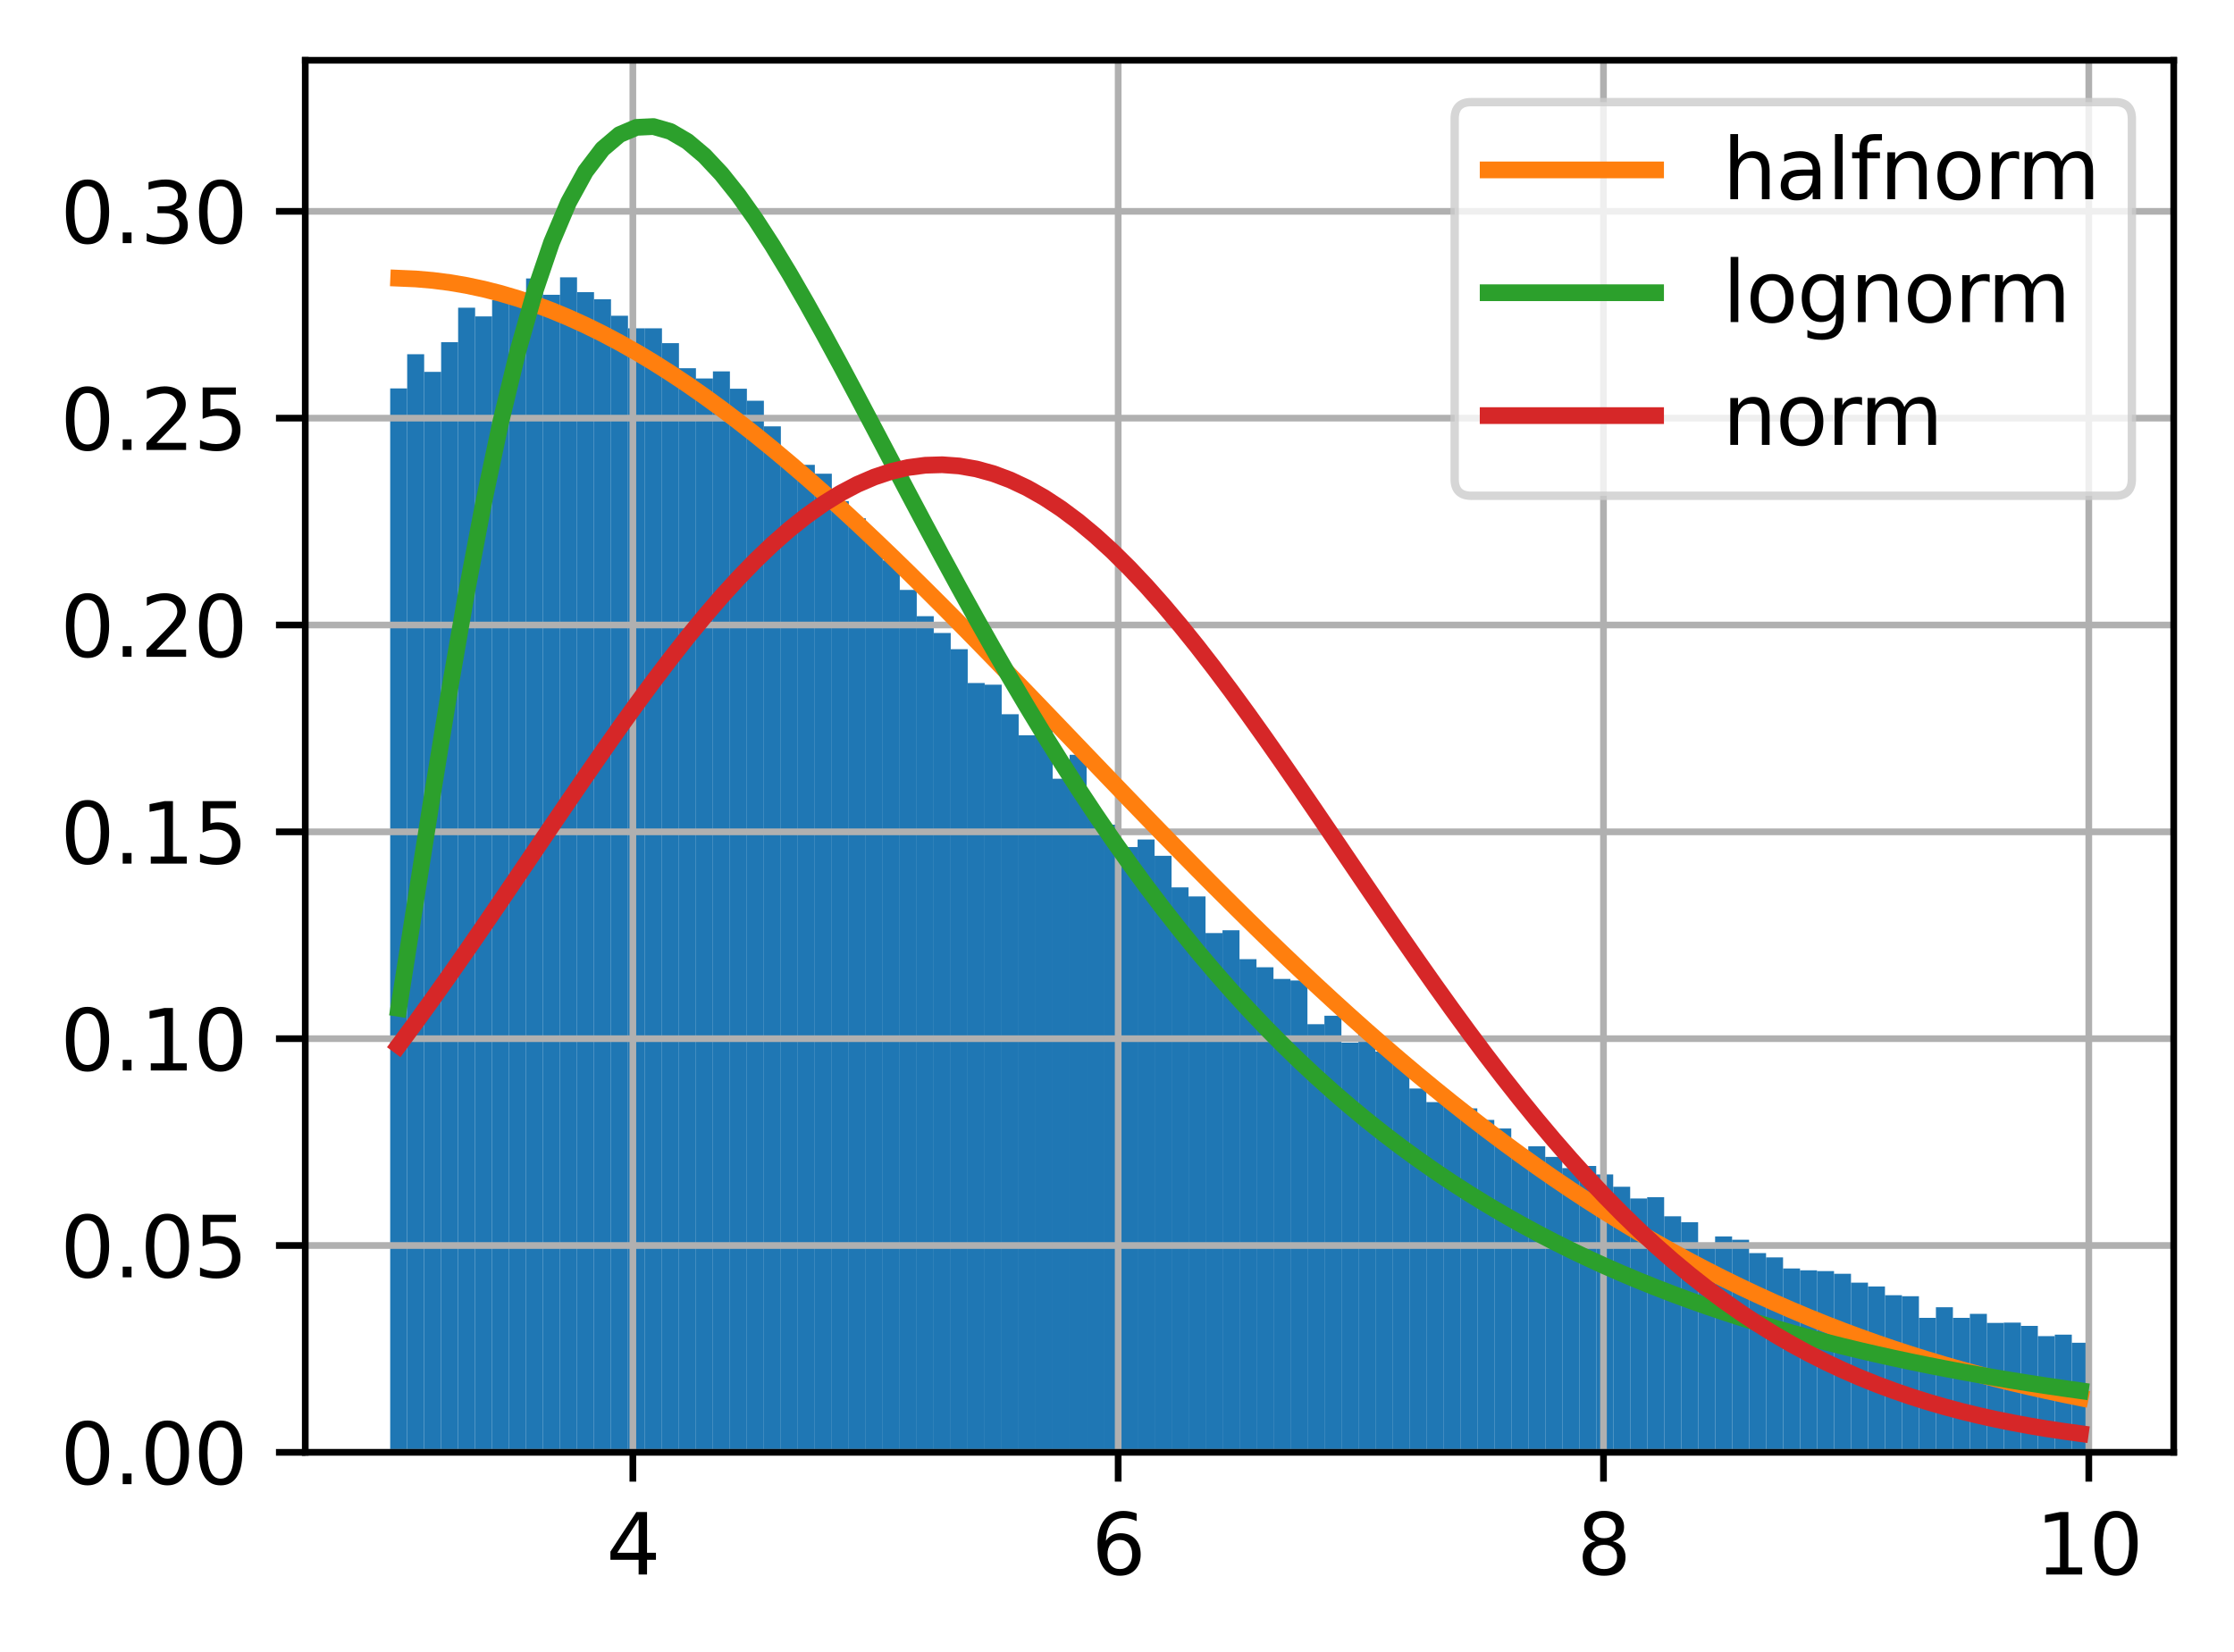<?xml version="1.0" encoding="utf-8" standalone="no"?>
<!DOCTYPE svg PUBLIC "-//W3C//DTD SVG 1.1//EN"
  "http://www.w3.org/Graphics/SVG/1.1/DTD/svg11.dtd">
<svg xmlns:xlink="http://www.w3.org/1999/xlink" width="266.866pt" height="197.398pt" viewBox="0 0 266.866 197.398" xmlns="http://www.w3.org/2000/svg" version="1.1">
 <defs>
  <style type="text/css">*{stroke-linejoin: round; stroke-linecap: butt}</style>
 </defs>
 <g id="figure_1">
  <g id="patch_1">
   <path d="M 0 197.398 
L 266.866 197.398 
L 266.866 0 
L 0 0 
z
" style="fill: #ffffff"/>
  </g>
  <g id="axes_1">
   <g id="patch_2">
    <path d="M 36.466 173.52 
L 259.666 173.52 
L 259.666 7.2 
L 36.466 7.2 
z
" style="fill: #ffffff"/>
   </g>
   <g id="patch_3">
    <path d="M 46.611 173.52 
L 48.64 173.52 
L 48.64 46.403 
L 46.611 46.403 
z
" clip-path="url(#p560d600c61)" style="fill: #1f77b4"/>
   </g>
   <g id="patch_4">
    <path d="M 48.64 173.52 
L 50.669 173.52 
L 50.669 42.321 
L 48.64 42.321 
z
" clip-path="url(#p560d600c61)" style="fill: #1f77b4"/>
   </g>
   <g id="patch_5">
    <path d="M 50.669 173.52 
L 52.698 173.52 
L 52.698 44.431 
L 50.669 44.431 
z
" clip-path="url(#p560d600c61)" style="fill: #1f77b4"/>
   </g>
   <g id="patch_6">
    <path d="M 52.698 173.52 
L 54.727 173.52 
L 54.727 40.881 
L 52.698 40.881 
z
" clip-path="url(#p560d600c61)" style="fill: #1f77b4"/>
   </g>
   <g id="patch_7">
    <path d="M 54.727 173.52 
L 56.757 173.52 
L 56.757 36.76 
L 54.727 36.76 
z
" clip-path="url(#p560d600c61)" style="fill: #1f77b4"/>
   </g>
   <g id="patch_8">
    <path d="M 56.757 173.52 
L 58.786 173.52 
L 58.786 37.805 
L 56.757 37.805 
z
" clip-path="url(#p560d600c61)" style="fill: #1f77b4"/>
   </g>
   <g id="patch_9">
    <path d="M 58.786 173.52 
L 60.815 173.52 
L 60.815 35.833 
L 58.786 35.833 
z
" clip-path="url(#p560d600c61)" style="fill: #1f77b4"/>
   </g>
   <g id="patch_10">
    <path d="M 60.815 173.52 
L 62.844 173.52 
L 62.844 34.945 
L 60.815 34.945 
z
" clip-path="url(#p560d600c61)" style="fill: #1f77b4"/>
   </g>
   <g id="patch_11">
    <path d="M 62.844 173.52 
L 64.873 173.52 
L 64.873 33.269 
L 62.844 33.269 
z
" clip-path="url(#p560d600c61)" style="fill: #1f77b4"/>
   </g>
   <g id="patch_12">
    <path d="M 64.873 173.52 
L 66.902 173.52 
L 66.902 35.221 
L 64.873 35.221 
z
" clip-path="url(#p560d600c61)" style="fill: #1f77b4"/>
   </g>
   <g id="patch_13">
    <path d="M 66.902 173.52 
L 68.931 173.52 
L 68.931 33.131 
L 66.902 33.131 
z
" clip-path="url(#p560d600c61)" style="fill: #1f77b4"/>
   </g>
   <g id="patch_14">
    <path d="M 68.931 173.52 
L 70.96 173.52 
L 70.96 34.906 
L 68.931 34.906 
z
" clip-path="url(#p560d600c61)" style="fill: #1f77b4"/>
   </g>
   <g id="patch_15">
    <path d="M 70.96 173.52 
L 72.989 173.52 
L 72.989 35.754 
L 70.96 35.754 
z
" clip-path="url(#p560d600c61)" style="fill: #1f77b4"/>
   </g>
   <g id="patch_16">
    <path d="M 72.989 173.52 
L 75.018 173.52 
L 75.018 37.726 
L 72.989 37.726 
z
" clip-path="url(#p560d600c61)" style="fill: #1f77b4"/>
   </g>
   <g id="patch_17">
    <path d="M 75.018 173.52 
L 77.047 173.52 
L 77.047 39.225 
L 75.018 39.225 
z
" clip-path="url(#p560d600c61)" style="fill: #1f77b4"/>
   </g>
   <g id="patch_18">
    <path d="M 77.047 173.52 
L 79.077 173.52 
L 79.077 39.225 
L 77.047 39.225 
z
" clip-path="url(#p560d600c61)" style="fill: #1f77b4"/>
   </g>
   <g id="patch_19">
    <path d="M 79.077 173.52 
L 81.106 173.52 
L 81.106 41 
L 79.077 41 
z
" clip-path="url(#p560d600c61)" style="fill: #1f77b4"/>
   </g>
   <g id="patch_20">
    <path d="M 81.106 173.52 
L 83.135 173.52 
L 83.135 43.997 
L 81.106 43.997 
z
" clip-path="url(#p560d600c61)" style="fill: #1f77b4"/>
   </g>
   <g id="patch_21">
    <path d="M 83.135 173.52 
L 85.164 173.52 
L 85.164 45.22 
L 83.135 45.22 
z
" clip-path="url(#p560d600c61)" style="fill: #1f77b4"/>
   </g>
   <g id="patch_22">
    <path d="M 85.164 173.52 
L 87.193 173.52 
L 87.193 44.372 
L 85.164 44.372 
z
" clip-path="url(#p560d600c61)" style="fill: #1f77b4"/>
   </g>
   <g id="patch_23">
    <path d="M 87.193 173.52 
L 89.222 173.52 
L 89.222 46.442 
L 87.193 46.442 
z
" clip-path="url(#p560d600c61)" style="fill: #1f77b4"/>
   </g>
   <g id="patch_24">
    <path d="M 89.222 173.52 
L 91.251 173.52 
L 91.251 47.882 
L 89.222 47.882 
z
" clip-path="url(#p560d600c61)" style="fill: #1f77b4"/>
   </g>
   <g id="patch_25">
    <path d="M 91.251 173.52 
L 93.28 173.52 
L 93.28 50.939 
L 91.251 50.939 
z
" clip-path="url(#p560d600c61)" style="fill: #1f77b4"/>
   </g>
   <g id="patch_26">
    <path d="M 93.28 173.52 
L 95.309 173.52 
L 95.309 55.198 
L 93.28 55.198 
z
" clip-path="url(#p560d600c61)" style="fill: #1f77b4"/>
   </g>
   <g id="patch_27">
    <path d="M 95.309 173.52 
L 97.338 173.52 
L 97.338 55.533 
L 95.309 55.533 
z
" clip-path="url(#p560d600c61)" style="fill: #1f77b4"/>
   </g>
   <g id="patch_28">
    <path d="M 97.338 173.52 
L 99.367 173.52 
L 99.367 56.598 
L 97.338 56.598 
z
" clip-path="url(#p560d600c61)" style="fill: #1f77b4"/>
   </g>
   <g id="patch_29">
    <path d="M 99.367 173.52 
L 101.397 173.52 
L 101.397 59.872 
L 99.367 59.872 
z
" clip-path="url(#p560d600c61)" style="fill: #1f77b4"/>
   </g>
   <g id="patch_30">
    <path d="M 101.397 173.52 
L 103.426 173.52 
L 103.426 61.923 
L 101.397 61.923 
z
" clip-path="url(#p560d600c61)" style="fill: #1f77b4"/>
   </g>
   <g id="patch_31">
    <path d="M 103.426 173.52 
L 105.455 173.52 
L 105.455 64.585 
L 103.426 64.585 
z
" clip-path="url(#p560d600c61)" style="fill: #1f77b4"/>
   </g>
   <g id="patch_32">
    <path d="M 105.455 173.52 
L 107.484 173.52 
L 107.484 66.951 
L 105.455 66.951 
z
" clip-path="url(#p560d600c61)" style="fill: #1f77b4"/>
   </g>
   <g id="patch_33">
    <path d="M 107.484 173.52 
L 109.513 173.52 
L 109.513 70.481 
L 107.484 70.481 
z
" clip-path="url(#p560d600c61)" style="fill: #1f77b4"/>
   </g>
   <g id="patch_34">
    <path d="M 109.513 173.52 
L 111.542 173.52 
L 111.542 73.617 
L 109.513 73.617 
z
" clip-path="url(#p560d600c61)" style="fill: #1f77b4"/>
   </g>
   <g id="patch_35">
    <path d="M 111.542 173.52 
L 113.571 173.52 
L 113.571 75.628 
L 111.542 75.628 
z
" clip-path="url(#p560d600c61)" style="fill: #1f77b4"/>
   </g>
   <g id="patch_36">
    <path d="M 113.571 173.52 
L 115.6 173.52 
L 115.6 77.561 
L 113.571 77.561 
z
" clip-path="url(#p560d600c61)" style="fill: #1f77b4"/>
   </g>
   <g id="patch_37">
    <path d="M 115.6 173.52 
L 117.629 173.52 
L 117.629 81.604 
L 115.6 81.604 
z
" clip-path="url(#p560d600c61)" style="fill: #1f77b4"/>
   </g>
   <g id="patch_38">
    <path d="M 117.629 173.52 
L 119.658 173.52 
L 119.658 81.801 
L 117.629 81.801 
z
" clip-path="url(#p560d600c61)" style="fill: #1f77b4"/>
   </g>
   <g id="patch_39">
    <path d="M 119.658 173.52 
L 121.687 173.52 
L 121.687 85.331 
L 119.658 85.331 
z
" clip-path="url(#p560d600c61)" style="fill: #1f77b4"/>
   </g>
   <g id="patch_40">
    <path d="M 121.687 173.52 
L 123.717 173.52 
L 123.717 87.855 
L 121.687 87.855 
z
" clip-path="url(#p560d600c61)" style="fill: #1f77b4"/>
   </g>
   <g id="patch_41">
    <path d="M 123.717 173.52 
L 125.746 173.52 
L 125.746 86.908 
L 123.717 86.908 
z
" clip-path="url(#p560d600c61)" style="fill: #1f77b4"/>
   </g>
   <g id="patch_42">
    <path d="M 125.746 173.52 
L 127.775 173.52 
L 127.775 93.041 
L 125.746 93.041 
z
" clip-path="url(#p560d600c61)" style="fill: #1f77b4"/>
   </g>
   <g id="patch_43">
    <path d="M 127.775 173.52 
L 129.804 173.52 
L 129.804 90.182 
L 127.775 90.182 
z
" clip-path="url(#p560d600c61)" style="fill: #1f77b4"/>
   </g>
   <g id="patch_44">
    <path d="M 129.804 173.52 
L 131.833 173.52 
L 131.833 97.202 
L 129.804 97.202 
z
" clip-path="url(#p560d600c61)" style="fill: #1f77b4"/>
   </g>
   <g id="patch_45">
    <path d="M 131.833 173.52 
L 133.862 173.52 
L 133.862 98.524 
L 131.833 98.524 
z
" clip-path="url(#p560d600c61)" style="fill: #1f77b4"/>
   </g>
   <g id="patch_46">
    <path d="M 133.862 173.52 
L 135.891 173.52 
L 135.891 101.206 
L 133.862 101.206 
z
" clip-path="url(#p560d600c61)" style="fill: #1f77b4"/>
   </g>
   <g id="patch_47">
    <path d="M 135.891 173.52 
L 137.92 173.52 
L 137.92 100.299 
L 135.891 100.299 
z
" clip-path="url(#p560d600c61)" style="fill: #1f77b4"/>
   </g>
   <g id="patch_48">
    <path d="M 137.92 173.52 
L 139.949 173.52 
L 139.949 102.251 
L 137.92 102.251 
z
" clip-path="url(#p560d600c61)" style="fill: #1f77b4"/>
   </g>
   <g id="patch_49">
    <path d="M 139.949 173.52 
L 141.978 173.52 
L 141.978 106.017 
L 139.949 106.017 
z
" clip-path="url(#p560d600c61)" style="fill: #1f77b4"/>
   </g>
   <g id="patch_50">
    <path d="M 141.978 173.52 
L 144.007 173.52 
L 144.007 107.102 
L 141.978 107.102 
z
" clip-path="url(#p560d600c61)" style="fill: #1f77b4"/>
   </g>
   <g id="patch_51">
    <path d="M 144.007 173.52 
L 146.037 173.52 
L 146.037 111.48 
L 144.007 111.48 
z
" clip-path="url(#p560d600c61)" style="fill: #1f77b4"/>
   </g>
   <g id="patch_52">
    <path d="M 146.037 173.52 
L 148.066 173.52 
L 148.066 111.145 
L 146.037 111.145 
z
" clip-path="url(#p560d600c61)" style="fill: #1f77b4"/>
   </g>
   <g id="patch_53">
    <path d="M 148.066 173.52 
L 150.095 173.52 
L 150.095 114.596 
L 148.066 114.596 
z
" clip-path="url(#p560d600c61)" style="fill: #1f77b4"/>
   </g>
   <g id="patch_54">
    <path d="M 150.095 173.52 
L 152.124 173.52 
L 152.124 115.562 
L 150.095 115.562 
z
" clip-path="url(#p560d600c61)" style="fill: #1f77b4"/>
   </g>
   <g id="patch_55">
    <path d="M 152.124 173.52 
L 154.153 173.52 
L 154.153 116.962 
L 152.124 116.962 
z
" clip-path="url(#p560d600c61)" style="fill: #1f77b4"/>
   </g>
   <g id="patch_56">
    <path d="M 154.153 173.52 
L 156.182 173.52 
L 156.182 117.14 
L 154.153 117.14 
z
" clip-path="url(#p560d600c61)" style="fill: #1f77b4"/>
   </g>
   <g id="patch_57">
    <path d="M 156.182 173.52 
L 158.211 173.52 
L 158.211 122.366 
L 156.182 122.366 
z
" clip-path="url(#p560d600c61)" style="fill: #1f77b4"/>
   </g>
   <g id="patch_58">
    <path d="M 158.211 173.52 
L 160.24 173.52 
L 160.24 121.36 
L 158.211 121.36 
z
" clip-path="url(#p560d600c61)" style="fill: #1f77b4"/>
   </g>
   <g id="patch_59">
    <path d="M 160.24 173.52 
L 162.269 173.52 
L 162.269 124.574 
L 160.24 124.574 
z
" clip-path="url(#p560d600c61)" style="fill: #1f77b4"/>
   </g>
   <g id="patch_60">
    <path d="M 162.269 173.52 
L 164.298 173.52 
L 164.298 122.859 
L 162.269 122.859 
z
" clip-path="url(#p560d600c61)" style="fill: #1f77b4"/>
   </g>
   <g id="patch_61">
    <path d="M 164.298 173.52 
L 166.327 173.52 
L 166.327 125.639 
L 164.298 125.639 
z
" clip-path="url(#p560d600c61)" style="fill: #1f77b4"/>
   </g>
   <g id="patch_62">
    <path d="M 166.327 173.52 
L 168.357 173.52 
L 168.357 126.566 
L 166.327 126.566 
z
" clip-path="url(#p560d600c61)" style="fill: #1f77b4"/>
   </g>
   <g id="patch_63">
    <path d="M 168.357 173.52 
L 170.386 173.52 
L 170.386 130.056 
L 168.357 130.056 
z
" clip-path="url(#p560d600c61)" style="fill: #1f77b4"/>
   </g>
   <g id="patch_64">
    <path d="M 170.386 173.52 
L 172.415 173.52 
L 172.415 131.674 
L 170.386 131.674 
z
" clip-path="url(#p560d600c61)" style="fill: #1f77b4"/>
   </g>
   <g id="patch_65">
    <path d="M 172.415 173.52 
L 174.444 173.52 
L 174.444 131.595 
L 172.415 131.595 
z
" clip-path="url(#p560d600c61)" style="fill: #1f77b4"/>
   </g>
   <g id="patch_66">
    <path d="M 174.444 173.52 
L 176.473 173.52 
L 176.473 132.423 
L 174.444 132.423 
z
" clip-path="url(#p560d600c61)" style="fill: #1f77b4"/>
   </g>
   <g id="patch_67">
    <path d="M 176.473 173.52 
L 178.502 173.52 
L 178.502 133.803 
L 176.473 133.803 
z
" clip-path="url(#p560d600c61)" style="fill: #1f77b4"/>
   </g>
   <g id="patch_68">
    <path d="M 178.502 173.52 
L 180.531 173.52 
L 180.531 134.829 
L 178.502 134.829 
z
" clip-path="url(#p560d600c61)" style="fill: #1f77b4"/>
   </g>
   <g id="patch_69">
    <path d="M 180.531 173.52 
L 182.56 173.52 
L 182.56 137.747 
L 180.531 137.747 
z
" clip-path="url(#p560d600c61)" style="fill: #1f77b4"/>
   </g>
   <g id="patch_70">
    <path d="M 182.56 173.52 
L 184.589 173.52 
L 184.589 136.959 
L 182.56 136.959 
z
" clip-path="url(#p560d600c61)" style="fill: #1f77b4"/>
   </g>
   <g id="patch_71">
    <path d="M 184.589 173.52 
L 186.618 173.52 
L 186.618 138.221 
L 184.589 138.221 
z
" clip-path="url(#p560d600c61)" style="fill: #1f77b4"/>
   </g>
   <g id="patch_72">
    <path d="M 186.618 173.52 
L 188.647 173.52 
L 188.647 139.562 
L 186.618 139.562 
z
" clip-path="url(#p560d600c61)" style="fill: #1f77b4"/>
   </g>
   <g id="patch_73">
    <path d="M 188.647 173.52 
L 190.677 173.52 
L 190.677 139.305 
L 188.647 139.305 
z
" clip-path="url(#p560d600c61)" style="fill: #1f77b4"/>
   </g>
   <g id="patch_74">
    <path d="M 190.677 173.52 
L 192.706 173.52 
L 192.706 140.311 
L 190.677 140.311 
z
" clip-path="url(#p560d600c61)" style="fill: #1f77b4"/>
   </g>
   <g id="patch_75">
    <path d="M 192.706 173.52 
L 194.735 173.52 
L 194.735 141.79 
L 192.706 141.79 
z
" clip-path="url(#p560d600c61)" style="fill: #1f77b4"/>
   </g>
   <g id="patch_76">
    <path d="M 194.735 173.52 
L 196.764 173.52 
L 196.764 143.19 
L 194.735 143.19 
z
" clip-path="url(#p560d600c61)" style="fill: #1f77b4"/>
   </g>
   <g id="patch_77">
    <path d="M 196.764 173.52 
L 198.793 173.52 
L 198.793 143.032 
L 196.764 143.032 
z
" clip-path="url(#p560d600c61)" style="fill: #1f77b4"/>
   </g>
   <g id="patch_78">
    <path d="M 198.793 173.52 
L 200.822 173.52 
L 200.822 145.32 
L 198.793 145.32 
z
" clip-path="url(#p560d600c61)" style="fill: #1f77b4"/>
   </g>
   <g id="patch_79">
    <path d="M 200.822 173.52 
L 202.851 173.52 
L 202.851 146.03 
L 200.822 146.03 
z
" clip-path="url(#p560d600c61)" style="fill: #1f77b4"/>
   </g>
   <g id="patch_80">
    <path d="M 202.851 173.52 
L 204.88 173.52 
L 204.88 148.495 
L 202.851 148.495 
z
" clip-path="url(#p560d600c61)" style="fill: #1f77b4"/>
   </g>
   <g id="patch_81">
    <path d="M 204.88 173.52 
L 206.909 173.52 
L 206.909 147.726 
L 204.88 147.726 
z
" clip-path="url(#p560d600c61)" style="fill: #1f77b4"/>
   </g>
   <g id="patch_82">
    <path d="M 206.909 173.52 
L 208.938 173.52 
L 208.938 148.12 
L 206.909 148.12 
z
" clip-path="url(#p560d600c61)" style="fill: #1f77b4"/>
   </g>
   <g id="patch_83">
    <path d="M 208.938 173.52 
L 210.967 173.52 
L 210.967 149.718 
L 208.938 149.718 
z
" clip-path="url(#p560d600c61)" style="fill: #1f77b4"/>
   </g>
   <g id="patch_84">
    <path d="M 210.967 173.52 
L 212.997 173.52 
L 212.997 150.23 
L 210.967 150.23 
z
" clip-path="url(#p560d600c61)" style="fill: #1f77b4"/>
   </g>
   <g id="patch_85">
    <path d="M 212.997 173.52 
L 215.026 173.52 
L 215.026 151.552 
L 212.997 151.552 
z
" clip-path="url(#p560d600c61)" style="fill: #1f77b4"/>
   </g>
   <g id="patch_86">
    <path d="M 215.026 173.52 
L 217.055 173.52 
L 217.055 151.769 
L 215.026 151.769 
z
" clip-path="url(#p560d600c61)" style="fill: #1f77b4"/>
   </g>
   <g id="patch_87">
    <path d="M 217.055 173.52 
L 219.084 173.52 
L 219.084 151.867 
L 217.055 151.867 
z
" clip-path="url(#p560d600c61)" style="fill: #1f77b4"/>
   </g>
   <g id="patch_88">
    <path d="M 219.084 173.52 
L 221.113 173.52 
L 221.113 152.183 
L 219.084 152.183 
z
" clip-path="url(#p560d600c61)" style="fill: #1f77b4"/>
   </g>
   <g id="patch_89">
    <path d="M 221.113 173.52 
L 223.142 173.52 
L 223.142 153.248 
L 221.113 153.248 
z
" clip-path="url(#p560d600c61)" style="fill: #1f77b4"/>
   </g>
   <g id="patch_90">
    <path d="M 223.142 173.52 
L 225.171 173.52 
L 225.171 153.701 
L 223.142 153.701 
z
" clip-path="url(#p560d600c61)" style="fill: #1f77b4"/>
   </g>
   <g id="patch_91">
    <path d="M 225.171 173.52 
L 227.2 173.52 
L 227.2 154.746 
L 225.171 154.746 
z
" clip-path="url(#p560d600c61)" style="fill: #1f77b4"/>
   </g>
   <g id="patch_92">
    <path d="M 227.2 173.52 
L 229.229 173.52 
L 229.229 154.865 
L 227.2 154.865 
z
" clip-path="url(#p560d600c61)" style="fill: #1f77b4"/>
   </g>
   <g id="patch_93">
    <path d="M 229.229 173.52 
L 231.258 173.52 
L 231.258 157.448 
L 229.229 157.448 
z
" clip-path="url(#p560d600c61)" style="fill: #1f77b4"/>
   </g>
   <g id="patch_94">
    <path d="M 231.258 173.52 
L 233.287 173.52 
L 233.287 156.186 
L 231.258 156.186 
z
" clip-path="url(#p560d600c61)" style="fill: #1f77b4"/>
   </g>
   <g id="patch_95">
    <path d="M 233.287 173.52 
L 235.317 173.52 
L 235.317 157.448 
L 233.287 157.448 
z
" clip-path="url(#p560d600c61)" style="fill: #1f77b4"/>
   </g>
   <g id="patch_96">
    <path d="M 235.317 173.52 
L 237.346 173.52 
L 237.346 156.975 
L 235.317 156.975 
z
" clip-path="url(#p560d600c61)" style="fill: #1f77b4"/>
   </g>
   <g id="patch_97">
    <path d="M 237.346 173.52 
L 239.375 173.52 
L 239.375 158.059 
L 237.346 158.059 
z
" clip-path="url(#p560d600c61)" style="fill: #1f77b4"/>
   </g>
   <g id="patch_98">
    <path d="M 239.375 173.52 
L 241.404 173.52 
L 241.404 158.02 
L 239.375 158.02 
z
" clip-path="url(#p560d600c61)" style="fill: #1f77b4"/>
   </g>
   <g id="patch_99">
    <path d="M 241.404 173.52 
L 243.433 173.52 
L 243.433 158.414 
L 241.404 158.414 
z
" clip-path="url(#p560d600c61)" style="fill: #1f77b4"/>
   </g>
   <g id="patch_100">
    <path d="M 243.433 173.52 
L 245.462 173.52 
L 245.462 159.637 
L 243.433 159.637 
z
" clip-path="url(#p560d600c61)" style="fill: #1f77b4"/>
   </g>
   <g id="patch_101">
    <path d="M 245.462 173.52 
L 247.491 173.52 
L 247.491 159.459 
L 245.462 159.459 
z
" clip-path="url(#p560d600c61)" style="fill: #1f77b4"/>
   </g>
   <g id="patch_102">
    <path d="M 247.491 173.52 
L 249.52 173.52 
L 249.52 160.426 
L 247.491 160.426 
z
" clip-path="url(#p560d600c61)" style="fill: #1f77b4"/>
   </g>
   <g id="matplotlib.axis_1">
    <g id="xtick_1">
     <g id="line2d_1">
      <path d="M 75.598 173.52 
L 75.598 7.2 
" clip-path="url(#p560d600c61)" style="fill: none; stroke: #b0b0b0; stroke-width: 0.8; stroke-linecap: square"/>
     </g>
     <g id="line2d_2">
      <defs>
       <path id="m1c70e29732" d="M 0 0 
L 0 3.5 
" style="stroke: #000000; stroke-width: 0.8"/>
      </defs>
      <g>
       <use xlink:href="#m1c70e29732" x="75.598" y="173.52" style="stroke: #000000; stroke-width: 0.8"/>
      </g>
     </g>
     <g id="text_1">
      <!-- 4 -->
      <g transform="translate(72.417 188.118) scale(0.1 -0.1)">
       <defs>
        <path id="DejaVuSans-34" d="M 2419 4116 
L 825 1625 
L 2419 1625 
L 2419 4116 
z
M 2253 4666 
L 3047 4666 
L 3047 1625 
L 3713 1625 
L 3713 1100 
L 3047 1100 
L 3047 0 
L 2419 0 
L 2419 1100 
L 313 1100 
L 313 1709 
L 2253 4666 
z
" transform="scale(0.016)"/>
       </defs>
       <use xlink:href="#DejaVuSans-34"/>
      </g>
     </g>
    </g>
    <g id="xtick_2">
     <g id="line2d_3">
      <path d="M 133.572 173.52 
L 133.572 7.2 
" clip-path="url(#p560d600c61)" style="fill: none; stroke: #b0b0b0; stroke-width: 0.8; stroke-linecap: square"/>
     </g>
     <g id="line2d_4">
      <g>
       <use xlink:href="#m1c70e29732" x="133.572" y="173.52" style="stroke: #000000; stroke-width: 0.8"/>
      </g>
     </g>
     <g id="text_2">
      <!-- 6 -->
      <g transform="translate(130.391 188.118) scale(0.1 -0.1)">
       <defs>
        <path id="DejaVuSans-36" d="M 2113 2584 
Q 1688 2584 1439 2293 
Q 1191 2003 1191 1497 
Q 1191 994 1439 701 
Q 1688 409 2113 409 
Q 2538 409 2786 701 
Q 3034 994 3034 1497 
Q 3034 2003 2786 2293 
Q 2538 2584 2113 2584 
z
M 3366 4563 
L 3366 3988 
Q 3128 4100 2886 4159 
Q 2644 4219 2406 4219 
Q 1781 4219 1451 3797 
Q 1122 3375 1075 2522 
Q 1259 2794 1537 2939 
Q 1816 3084 2150 3084 
Q 2853 3084 3261 2657 
Q 3669 2231 3669 1497 
Q 3669 778 3244 343 
Q 2819 -91 2113 -91 
Q 1303 -91 875 529 
Q 447 1150 447 2328 
Q 447 3434 972 4092 
Q 1497 4750 2381 4750 
Q 2619 4750 2861 4703 
Q 3103 4656 3366 4563 
z
" transform="scale(0.016)"/>
       </defs>
       <use xlink:href="#DejaVuSans-36"/>
      </g>
     </g>
    </g>
    <g id="xtick_3">
     <g id="line2d_5">
      <path d="M 191.547 173.52 
L 191.547 7.2 
" clip-path="url(#p560d600c61)" style="fill: none; stroke: #b0b0b0; stroke-width: 0.8; stroke-linecap: square"/>
     </g>
     <g id="line2d_6">
      <g>
       <use xlink:href="#m1c70e29732" x="191.547" y="173.52" style="stroke: #000000; stroke-width: 0.8"/>
      </g>
     </g>
     <g id="text_3">
      <!-- 8 -->
      <g transform="translate(188.366 188.118) scale(0.1 -0.1)">
       <defs>
        <path id="DejaVuSans-38" d="M 2034 2216 
Q 1584 2216 1326 1975 
Q 1069 1734 1069 1313 
Q 1069 891 1326 650 
Q 1584 409 2034 409 
Q 2484 409 2743 651 
Q 3003 894 3003 1313 
Q 3003 1734 2745 1975 
Q 2488 2216 2034 2216 
z
M 1403 2484 
Q 997 2584 770 2862 
Q 544 3141 544 3541 
Q 544 4100 942 4425 
Q 1341 4750 2034 4750 
Q 2731 4750 3128 4425 
Q 3525 4100 3525 3541 
Q 3525 3141 3298 2862 
Q 3072 2584 2669 2484 
Q 3125 2378 3379 2068 
Q 3634 1759 3634 1313 
Q 3634 634 3220 271 
Q 2806 -91 2034 -91 
Q 1263 -91 848 271 
Q 434 634 434 1313 
Q 434 1759 690 2068 
Q 947 2378 1403 2484 
z
M 1172 3481 
Q 1172 3119 1398 2916 
Q 1625 2713 2034 2713 
Q 2441 2713 2670 2916 
Q 2900 3119 2900 3481 
Q 2900 3844 2670 4047 
Q 2441 4250 2034 4250 
Q 1625 4250 1398 4047 
Q 1172 3844 1172 3481 
z
" transform="scale(0.016)"/>
       </defs>
       <use xlink:href="#DejaVuSans-38"/>
      </g>
     </g>
    </g>
    <g id="xtick_4">
     <g id="line2d_7">
      <path d="M 249.521 173.52 
L 249.521 7.2 
" clip-path="url(#p560d600c61)" style="fill: none; stroke: #b0b0b0; stroke-width: 0.8; stroke-linecap: square"/>
     </g>
     <g id="line2d_8">
      <g>
       <use xlink:href="#m1c70e29732" x="249.521" y="173.52" style="stroke: #000000; stroke-width: 0.8"/>
      </g>
     </g>
     <g id="text_4">
      <!-- 10 -->
      <g transform="translate(243.159 188.118) scale(0.1 -0.1)">
       <defs>
        <path id="DejaVuSans-31" d="M 794 531 
L 1825 531 
L 1825 4091 
L 703 3866 
L 703 4441 
L 1819 4666 
L 2450 4666 
L 2450 531 
L 3481 531 
L 3481 0 
L 794 0 
L 794 531 
z
" transform="scale(0.016)"/>
        <path id="DejaVuSans-30" d="M 2034 4250 
Q 1547 4250 1301 3770 
Q 1056 3291 1056 2328 
Q 1056 1369 1301 889 
Q 1547 409 2034 409 
Q 2525 409 2770 889 
Q 3016 1369 3016 2328 
Q 3016 3291 2770 3770 
Q 2525 4250 2034 4250 
z
M 2034 4750 
Q 2819 4750 3233 4129 
Q 3647 3509 3647 2328 
Q 3647 1150 3233 529 
Q 2819 -91 2034 -91 
Q 1250 -91 836 529 
Q 422 1150 422 2328 
Q 422 3509 836 4129 
Q 1250 4750 2034 4750 
z
" transform="scale(0.016)"/>
       </defs>
       <use xlink:href="#DejaVuSans-31"/>
       <use xlink:href="#DejaVuSans-30" transform="translate(63.623 0)"/>
      </g>
     </g>
    </g>
   </g>
   <g id="matplotlib.axis_2">
    <g id="ytick_1">
     <g id="line2d_9">
      <path d="M 36.466 173.52 
L 259.666 173.52 
" clip-path="url(#p560d600c61)" style="fill: none; stroke: #b0b0b0; stroke-width: 0.8; stroke-linecap: square"/>
     </g>
     <g id="line2d_10">
      <defs>
       <path id="m99490d88ea" d="M 0 0 
L -3.5 0 
" style="stroke: #000000; stroke-width: 0.8"/>
      </defs>
      <g>
       <use xlink:href="#m99490d88ea" x="36.466" y="173.52" style="stroke: #000000; stroke-width: 0.8"/>
      </g>
     </g>
     <g id="text_5">
      <!-- 0.00 -->
      <g transform="translate(7.2 177.319) scale(0.1 -0.1)">
       <defs>
        <path id="DejaVuSans-2e" d="M 684 794 
L 1344 794 
L 1344 0 
L 684 0 
L 684 794 
z
" transform="scale(0.016)"/>
       </defs>
       <use xlink:href="#DejaVuSans-30"/>
       <use xlink:href="#DejaVuSans-2e" transform="translate(63.623 0)"/>
       <use xlink:href="#DejaVuSans-30" transform="translate(95.41 0)"/>
       <use xlink:href="#DejaVuSans-30" transform="translate(159.033 0)"/>
      </g>
     </g>
    </g>
    <g id="ytick_2">
     <g id="line2d_11">
      <path d="M 36.466 148.808 
L 259.666 148.808 
" clip-path="url(#p560d600c61)" style="fill: none; stroke: #b0b0b0; stroke-width: 0.8; stroke-linecap: square"/>
     </g>
     <g id="line2d_12">
      <g>
       <use xlink:href="#m99490d88ea" x="36.466" y="148.808" style="stroke: #000000; stroke-width: 0.8"/>
      </g>
     </g>
     <g id="text_6">
      <!-- 0.05 -->
      <g transform="translate(7.2 152.607) scale(0.1 -0.1)">
       <defs>
        <path id="DejaVuSans-35" d="M 691 4666 
L 3169 4666 
L 3169 4134 
L 1269 4134 
L 1269 2991 
Q 1406 3038 1543 3061 
Q 1681 3084 1819 3084 
Q 2600 3084 3056 2656 
Q 3513 2228 3513 1497 
Q 3513 744 3044 326 
Q 2575 -91 1722 -91 
Q 1428 -91 1123 -41 
Q 819 9 494 109 
L 494 744 
Q 775 591 1075 516 
Q 1375 441 1709 441 
Q 2250 441 2565 725 
Q 2881 1009 2881 1497 
Q 2881 1984 2565 2268 
Q 2250 2553 1709 2553 
Q 1456 2553 1204 2497 
Q 953 2441 691 2322 
L 691 4666 
z
" transform="scale(0.016)"/>
       </defs>
       <use xlink:href="#DejaVuSans-30"/>
       <use xlink:href="#DejaVuSans-2e" transform="translate(63.623 0)"/>
       <use xlink:href="#DejaVuSans-30" transform="translate(95.41 0)"/>
       <use xlink:href="#DejaVuSans-35" transform="translate(159.033 0)"/>
      </g>
     </g>
    </g>
    <g id="ytick_3">
     <g id="line2d_13">
      <path d="M 36.466 124.096 
L 259.666 124.096 
" clip-path="url(#p560d600c61)" style="fill: none; stroke: #b0b0b0; stroke-width: 0.8; stroke-linecap: square"/>
     </g>
     <g id="line2d_14">
      <g>
       <use xlink:href="#m99490d88ea" x="36.466" y="124.096" style="stroke: #000000; stroke-width: 0.8"/>
      </g>
     </g>
     <g id="text_7">
      <!-- 0.10 -->
      <g transform="translate(7.2 127.895) scale(0.1 -0.1)">
       <use xlink:href="#DejaVuSans-30"/>
       <use xlink:href="#DejaVuSans-2e" transform="translate(63.623 0)"/>
       <use xlink:href="#DejaVuSans-31" transform="translate(95.41 0)"/>
       <use xlink:href="#DejaVuSans-30" transform="translate(159.033 0)"/>
      </g>
     </g>
    </g>
    <g id="ytick_4">
     <g id="line2d_15">
      <path d="M 36.466 99.384 
L 259.666 99.384 
" clip-path="url(#p560d600c61)" style="fill: none; stroke: #b0b0b0; stroke-width: 0.8; stroke-linecap: square"/>
     </g>
     <g id="line2d_16">
      <g>
       <use xlink:href="#m99490d88ea" x="36.466" y="99.384" style="stroke: #000000; stroke-width: 0.8"/>
      </g>
     </g>
     <g id="text_8">
      <!-- 0.15 -->
      <g transform="translate(7.2 103.183) scale(0.1 -0.1)">
       <use xlink:href="#DejaVuSans-30"/>
       <use xlink:href="#DejaVuSans-2e" transform="translate(63.623 0)"/>
       <use xlink:href="#DejaVuSans-31" transform="translate(95.41 0)"/>
       <use xlink:href="#DejaVuSans-35" transform="translate(159.033 0)"/>
      </g>
     </g>
    </g>
    <g id="ytick_5">
     <g id="line2d_17">
      <path d="M 36.466 74.672 
L 259.666 74.672 
" clip-path="url(#p560d600c61)" style="fill: none; stroke: #b0b0b0; stroke-width: 0.8; stroke-linecap: square"/>
     </g>
     <g id="line2d_18">
      <g>
       <use xlink:href="#m99490d88ea" x="36.466" y="74.672" style="stroke: #000000; stroke-width: 0.8"/>
      </g>
     </g>
     <g id="text_9">
      <!-- 0.20 -->
      <g transform="translate(7.2 78.471) scale(0.1 -0.1)">
       <defs>
        <path id="DejaVuSans-32" d="M 1228 531 
L 3431 531 
L 3431 0 
L 469 0 
L 469 531 
Q 828 903 1448 1529 
Q 2069 2156 2228 2338 
Q 2531 2678 2651 2914 
Q 2772 3150 2772 3378 
Q 2772 3750 2511 3984 
Q 2250 4219 1831 4219 
Q 1534 4219 1204 4116 
Q 875 4013 500 3803 
L 500 4441 
Q 881 4594 1212 4672 
Q 1544 4750 1819 4750 
Q 2544 4750 2975 4387 
Q 3406 4025 3406 3419 
Q 3406 3131 3298 2873 
Q 3191 2616 2906 2266 
Q 2828 2175 2409 1742 
Q 1991 1309 1228 531 
z
" transform="scale(0.016)"/>
       </defs>
       <use xlink:href="#DejaVuSans-30"/>
       <use xlink:href="#DejaVuSans-2e" transform="translate(63.623 0)"/>
       <use xlink:href="#DejaVuSans-32" transform="translate(95.41 0)"/>
       <use xlink:href="#DejaVuSans-30" transform="translate(159.033 0)"/>
      </g>
     </g>
    </g>
    <g id="ytick_6">
     <g id="line2d_19">
      <path d="M 36.466 49.959 
L 259.666 49.959 
" clip-path="url(#p560d600c61)" style="fill: none; stroke: #b0b0b0; stroke-width: 0.8; stroke-linecap: square"/>
     </g>
     <g id="line2d_20">
      <g>
       <use xlink:href="#m99490d88ea" x="36.466" y="49.959" style="stroke: #000000; stroke-width: 0.8"/>
      </g>
     </g>
     <g id="text_10">
      <!-- 0.25 -->
      <g transform="translate(7.2 53.759) scale(0.1 -0.1)">
       <use xlink:href="#DejaVuSans-30"/>
       <use xlink:href="#DejaVuSans-2e" transform="translate(63.623 0)"/>
       <use xlink:href="#DejaVuSans-32" transform="translate(95.41 0)"/>
       <use xlink:href="#DejaVuSans-35" transform="translate(159.033 0)"/>
      </g>
     </g>
    </g>
    <g id="ytick_7">
     <g id="line2d_21">
      <path d="M 36.466 25.247 
L 259.666 25.247 
" clip-path="url(#p560d600c61)" style="fill: none; stroke: #b0b0b0; stroke-width: 0.8; stroke-linecap: square"/>
     </g>
     <g id="line2d_22">
      <g>
       <use xlink:href="#m99490d88ea" x="36.466" y="25.247" style="stroke: #000000; stroke-width: 0.8"/>
      </g>
     </g>
     <g id="text_11">
      <!-- 0.30 -->
      <g transform="translate(7.2 29.047) scale(0.1 -0.1)">
       <defs>
        <path id="DejaVuSans-33" d="M 2597 2516 
Q 3050 2419 3304 2112 
Q 3559 1806 3559 1356 
Q 3559 666 3084 287 
Q 2609 -91 1734 -91 
Q 1441 -91 1130 -33 
Q 819 25 488 141 
L 488 750 
Q 750 597 1062 519 
Q 1375 441 1716 441 
Q 2309 441 2620 675 
Q 2931 909 2931 1356 
Q 2931 1769 2642 2001 
Q 2353 2234 1838 2234 
L 1294 2234 
L 1294 2753 
L 1863 2753 
Q 2328 2753 2575 2939 
Q 2822 3125 2822 3475 
Q 2822 3834 2567 4026 
Q 2313 4219 1838 4219 
Q 1578 4219 1281 4162 
Q 984 4106 628 3988 
L 628 4550 
Q 988 4650 1302 4700 
Q 1616 4750 1894 4750 
Q 2613 4750 3031 4423 
Q 3450 4097 3450 3541 
Q 3450 3153 3228 2886 
Q 3006 2619 2597 2516 
z
" transform="scale(0.016)"/>
       </defs>
       <use xlink:href="#DejaVuSans-30"/>
       <use xlink:href="#DejaVuSans-2e" transform="translate(63.623 0)"/>
       <use xlink:href="#DejaVuSans-33" transform="translate(95.41 0)"/>
       <use xlink:href="#DejaVuSans-30" transform="translate(159.033 0)"/>
      </g>
     </g>
    </g>
   </g>
   <g id="line2d_23">
    <path d="M 47.626 33.239 
L 49.655 33.326 
L 51.684 33.5 
L 53.713 33.76 
L 55.742 34.106 
L 57.771 34.538 
L 59.8 35.054 
L 61.829 35.654 
L 63.858 36.336 
L 65.887 37.099 
L 67.917 37.943 
L 69.946 38.865 
L 71.975 39.863 
L 74.004 40.936 
L 76.033 42.082 
L 78.062 43.299 
L 80.091 44.585 
L 82.12 45.937 
L 84.149 47.353 
L 86.178 48.831 
L 88.207 50.368 
L 90.237 51.962 
L 92.266 53.609 
L 94.295 55.307 
L 96.324 57.053 
L 98.353 58.845 
L 100.382 60.679 
L 102.411 62.553 
L 104.44 64.463 
L 106.469 66.407 
L 108.498 68.381 
L 110.527 70.383 
L 112.557 72.41 
L 114.586 74.458 
L 116.615 76.525 
L 118.644 78.607 
L 120.673 80.703 
L 122.702 82.808 
L 124.731 84.921 
L 126.76 87.038 
L 128.789 89.157 
L 130.818 91.275 
L 132.847 93.39 
L 134.877 95.498 
L 136.906 97.598 
L 138.935 99.688 
L 140.964 101.764 
L 142.993 103.826 
L 145.022 105.87 
L 147.051 107.894 
L 149.08 109.898 
L 151.109 111.879 
L 153.138 113.835 
L 155.167 115.765 
L 157.197 117.667 
L 159.226 119.54 
L 161.255 121.382 
L 163.284 123.193 
L 165.313 124.971 
L 167.342 126.715 
L 169.371 128.425 
L 171.4 130.099 
L 173.429 131.737 
L 175.458 133.338 
L 177.487 134.901 
L 179.517 136.427 
L 181.546 137.914 
L 183.575 139.364 
L 185.604 140.774 
L 187.633 142.146 
L 189.662 143.479 
L 191.691 144.773 
L 193.72 146.028 
L 195.749 147.245 
L 197.778 148.423 
L 199.807 149.564 
L 201.837 150.667 
L 203.866 151.732 
L 205.895 152.761 
L 207.924 153.754 
L 209.953 154.71 
L 211.982 155.632 
L 214.011 156.519 
L 216.04 157.372 
L 218.069 158.191 
L 220.098 158.979 
L 222.127 159.734 
L 224.157 160.458 
L 226.186 161.152 
L 228.215 161.816 
L 230.244 162.451 
L 232.273 163.058 
L 234.302 163.639 
L 236.331 164.192 
L 238.36 164.721 
L 240.389 165.224 
L 242.418 165.703 
L 244.447 166.16 
L 246.477 166.594 
L 248.506 167.006 
" clip-path="url(#p560d600c61)" style="fill: none; stroke: #ff7f0e; stroke-width: 2; stroke-linecap: square"/>
   </g>
   <g id="line2d_24">
    <path d="M 47.626 120.473 
L 49.655 107.602 
L 51.684 94.775 
L 53.713 82.387 
L 55.742 70.744 
L 57.771 60.064 
L 59.8 50.491 
L 61.829 42.105 
L 63.858 34.936 
L 65.887 28.971 
L 67.917 24.17 
L 69.946 20.473 
L 71.975 17.805 
L 74.004 16.081 
L 76.033 15.216 
L 78.062 15.12 
L 80.091 15.708 
L 82.12 16.898 
L 84.149 18.61 
L 86.178 20.773 
L 88.207 23.318 
L 90.237 26.184 
L 92.266 29.316 
L 94.295 32.662 
L 96.324 36.178 
L 98.353 39.825 
L 100.382 43.565 
L 102.411 47.37 
L 104.44 51.21 
L 106.469 55.064 
L 108.498 58.909 
L 110.527 62.73 
L 112.557 66.51 
L 114.586 70.239 
L 116.615 73.904 
L 118.644 77.497 
L 120.673 81.013 
L 122.702 84.444 
L 124.731 87.786 
L 126.76 91.037 
L 128.789 94.194 
L 130.818 97.255 
L 132.847 100.22 
L 134.877 103.089 
L 136.906 105.861 
L 138.935 108.538 
L 140.964 111.121 
L 142.993 113.611 
L 145.022 116.01 
L 147.051 118.32 
L 149.08 120.543 
L 151.109 122.68 
L 153.138 124.736 
L 155.167 126.711 
L 157.197 128.608 
L 159.226 130.43 
L 161.255 132.179 
L 163.284 133.858 
L 165.313 135.468 
L 167.342 137.013 
L 169.371 138.495 
L 171.4 139.916 
L 173.429 141.279 
L 175.458 142.585 
L 177.487 143.837 
L 179.517 145.037 
L 181.546 146.187 
L 183.575 147.289 
L 185.604 148.346 
L 187.633 149.358 
L 189.662 150.327 
L 191.691 151.257 
L 193.72 152.147 
L 195.749 153 
L 197.778 153.817 
L 199.807 154.601 
L 201.837 155.351 
L 203.866 156.07 
L 205.895 156.759 
L 207.924 157.42 
L 209.953 158.052 
L 211.982 158.659 
L 214.011 159.24 
L 216.04 159.797 
L 218.069 160.331 
L 220.098 160.843 
L 222.127 161.334 
L 224.157 161.805 
L 226.186 162.256 
L 228.215 162.688 
L 230.244 163.103 
L 232.273 163.501 
L 234.302 163.883 
L 236.331 164.249 
L 238.36 164.6 
L 240.389 164.937 
L 242.418 165.26 
L 244.447 165.571 
L 246.477 165.868 
L 248.506 166.154 
" clip-path="url(#p560d600c61)" style="fill: none; stroke: #2ca02c; stroke-width: 2; stroke-linecap: square"/>
   </g>
   <g id="line2d_25">
    <path d="M 47.626 124.906 
L 49.655 122.162 
L 51.684 119.358 
L 53.713 116.501 
L 55.742 113.599 
L 57.771 110.66 
L 59.8 107.692 
L 61.829 104.704 
L 63.858 101.707 
L 65.887 98.711 
L 67.917 95.727 
L 69.946 92.766 
L 71.975 89.838 
L 74.004 86.957 
L 76.033 84.134 
L 78.062 81.38 
L 80.091 78.708 
L 82.12 76.129 
L 84.149 73.656 
L 86.178 71.299 
L 88.207 69.071 
L 90.237 66.981 
L 92.266 65.039 
L 94.295 63.256 
L 96.324 61.64 
L 98.353 60.199 
L 100.382 58.942 
L 102.411 57.873 
L 104.44 56.999 
L 106.469 56.324 
L 108.498 55.852 
L 110.527 55.585 
L 112.557 55.525 
L 114.586 55.672 
L 116.615 56.025 
L 118.644 56.582 
L 120.673 57.341 
L 122.702 58.297 
L 124.731 59.446 
L 126.76 60.781 
L 128.789 62.296 
L 130.818 63.984 
L 132.847 65.834 
L 134.877 67.839 
L 136.906 69.989 
L 138.935 72.272 
L 140.964 74.679 
L 142.993 77.198 
L 145.022 79.817 
L 147.051 82.525 
L 149.08 85.309 
L 151.109 88.158 
L 153.138 91.06 
L 155.167 94.003 
L 157.197 96.976 
L 159.226 99.966 
L 161.255 102.964 
L 163.284 105.958 
L 165.313 108.939 
L 167.342 111.896 
L 169.371 114.821 
L 171.4 117.705 
L 173.429 120.54 
L 175.458 123.32 
L 177.487 126.037 
L 179.517 128.686 
L 181.546 131.261 
L 183.575 133.758 
L 185.604 136.174 
L 187.633 138.504 
L 189.662 140.746 
L 191.691 142.898 
L 193.72 144.96 
L 195.749 146.929 
L 197.778 148.806 
L 199.807 150.59 
L 201.837 152.283 
L 203.866 153.886 
L 205.895 155.399 
L 207.924 156.825 
L 209.953 158.166 
L 211.982 159.424 
L 214.011 160.602 
L 216.04 161.702 
L 218.069 162.727 
L 220.098 163.68 
L 222.127 164.565 
L 224.157 165.385 
L 226.186 166.143 
L 228.215 166.842 
L 230.244 167.485 
L 232.273 168.076 
L 234.302 168.617 
L 236.331 169.113 
L 238.36 169.565 
L 240.389 169.977 
L 242.418 170.352 
L 244.447 170.692 
L 246.477 171 
L 248.506 171.278 
" clip-path="url(#p560d600c61)" style="fill: none; stroke: #d62728; stroke-width: 2; stroke-linecap: square"/>
   </g>
   <g id="patch_103">
    <path d="M 36.466 173.52 
L 36.466 7.2 
" style="fill: none; stroke: #000000; stroke-width: 0.8; stroke-linejoin: miter; stroke-linecap: square"/>
   </g>
   <g id="patch_104">
    <path d="M 259.666 173.52 
L 259.666 7.2 
" style="fill: none; stroke: #000000; stroke-width: 0.8; stroke-linejoin: miter; stroke-linecap: square"/>
   </g>
   <g id="patch_105">
    <path d="M 36.466 173.52 
L 259.666 173.52 
" style="fill: none; stroke: #000000; stroke-width: 0.8; stroke-linejoin: miter; stroke-linecap: square"/>
   </g>
   <g id="patch_106">
    <path d="M 36.466 7.2 
L 259.666 7.2 
" style="fill: none; stroke: #000000; stroke-width: 0.8; stroke-linejoin: miter; stroke-linecap: square"/>
   </g>
   <g id="legend_1">
    <g id="patch_107">
     <path d="M 175.769 59.234 
L 252.666 59.234 
Q 254.666 59.234 254.666 57.234 
L 254.666 14.2 
Q 254.666 12.2 252.666 12.2 
L 175.769 12.2 
Q 173.769 12.2 173.769 14.2 
L 173.769 57.234 
Q 173.769 59.234 175.769 59.234 
z
" style="fill: #ffffff; opacity: 0.8; stroke: #cccccc; stroke-linejoin: miter"/>
    </g>
    <g id="line2d_26">
     <path d="M 177.769 20.298 
L 187.769 20.298 
L 197.769 20.298 
" style="fill: none; stroke: #ff7f0e; stroke-width: 2; stroke-linecap: square"/>
    </g>
    <g id="text_12">
     <!-- halfnorm -->
     <g transform="translate(205.769 23.798) scale(0.1 -0.1)">
      <defs>
       <path id="DejaVuSans-68" d="M 3513 2113 
L 3513 0 
L 2938 0 
L 2938 2094 
Q 2938 2591 2744 2837 
Q 2550 3084 2163 3084 
Q 1697 3084 1428 2787 
Q 1159 2491 1159 1978 
L 1159 0 
L 581 0 
L 581 4863 
L 1159 4863 
L 1159 2956 
Q 1366 3272 1645 3428 
Q 1925 3584 2291 3584 
Q 2894 3584 3203 3211 
Q 3513 2838 3513 2113 
z
" transform="scale(0.016)"/>
       <path id="DejaVuSans-61" d="M 2194 1759 
Q 1497 1759 1228 1600 
Q 959 1441 959 1056 
Q 959 750 1161 570 
Q 1363 391 1709 391 
Q 2188 391 2477 730 
Q 2766 1069 2766 1631 
L 2766 1759 
L 2194 1759 
z
M 3341 1997 
L 3341 0 
L 2766 0 
L 2766 531 
Q 2569 213 2275 61 
Q 1981 -91 1556 -91 
Q 1019 -91 701 211 
Q 384 513 384 1019 
Q 384 1609 779 1909 
Q 1175 2209 1959 2209 
L 2766 2209 
L 2766 2266 
Q 2766 2663 2505 2880 
Q 2244 3097 1772 3097 
Q 1472 3097 1187 3025 
Q 903 2953 641 2809 
L 641 3341 
Q 956 3463 1253 3523 
Q 1550 3584 1831 3584 
Q 2591 3584 2966 3190 
Q 3341 2797 3341 1997 
z
" transform="scale(0.016)"/>
       <path id="DejaVuSans-6c" d="M 603 4863 
L 1178 4863 
L 1178 0 
L 603 0 
L 603 4863 
z
" transform="scale(0.016)"/>
       <path id="DejaVuSans-66" d="M 2375 4863 
L 2375 4384 
L 1825 4384 
Q 1516 4384 1395 4259 
Q 1275 4134 1275 3809 
L 1275 3500 
L 2222 3500 
L 2222 3053 
L 1275 3053 
L 1275 0 
L 697 0 
L 697 3053 
L 147 3053 
L 147 3500 
L 697 3500 
L 697 3744 
Q 697 4328 969 4595 
Q 1241 4863 1831 4863 
L 2375 4863 
z
" transform="scale(0.016)"/>
       <path id="DejaVuSans-6e" d="M 3513 2113 
L 3513 0 
L 2938 0 
L 2938 2094 
Q 2938 2591 2744 2837 
Q 2550 3084 2163 3084 
Q 1697 3084 1428 2787 
Q 1159 2491 1159 1978 
L 1159 0 
L 581 0 
L 581 3500 
L 1159 3500 
L 1159 2956 
Q 1366 3272 1645 3428 
Q 1925 3584 2291 3584 
Q 2894 3584 3203 3211 
Q 3513 2838 3513 2113 
z
" transform="scale(0.016)"/>
       <path id="DejaVuSans-6f" d="M 1959 3097 
Q 1497 3097 1228 2736 
Q 959 2375 959 1747 
Q 959 1119 1226 758 
Q 1494 397 1959 397 
Q 2419 397 2687 759 
Q 2956 1122 2956 1747 
Q 2956 2369 2687 2733 
Q 2419 3097 1959 3097 
z
M 1959 3584 
Q 2709 3584 3137 3096 
Q 3566 2609 3566 1747 
Q 3566 888 3137 398 
Q 2709 -91 1959 -91 
Q 1206 -91 779 398 
Q 353 888 353 1747 
Q 353 2609 779 3096 
Q 1206 3584 1959 3584 
z
" transform="scale(0.016)"/>
       <path id="DejaVuSans-72" d="M 2631 2963 
Q 2534 3019 2420 3045 
Q 2306 3072 2169 3072 
Q 1681 3072 1420 2755 
Q 1159 2438 1159 1844 
L 1159 0 
L 581 0 
L 581 3500 
L 1159 3500 
L 1159 2956 
Q 1341 3275 1631 3429 
Q 1922 3584 2338 3584 
Q 2397 3584 2469 3576 
Q 2541 3569 2628 3553 
L 2631 2963 
z
" transform="scale(0.016)"/>
       <path id="DejaVuSans-6d" d="M 3328 2828 
Q 3544 3216 3844 3400 
Q 4144 3584 4550 3584 
Q 5097 3584 5394 3201 
Q 5691 2819 5691 2113 
L 5691 0 
L 5113 0 
L 5113 2094 
Q 5113 2597 4934 2840 
Q 4756 3084 4391 3084 
Q 3944 3084 3684 2787 
Q 3425 2491 3425 1978 
L 3425 0 
L 2847 0 
L 2847 2094 
Q 2847 2600 2669 2842 
Q 2491 3084 2119 3084 
Q 1678 3084 1418 2786 
Q 1159 2488 1159 1978 
L 1159 0 
L 581 0 
L 581 3500 
L 1159 3500 
L 1159 2956 
Q 1356 3278 1631 3431 
Q 1906 3584 2284 3584 
Q 2666 3584 2933 3390 
Q 3200 3197 3328 2828 
z
" transform="scale(0.016)"/>
      </defs>
      <use xlink:href="#DejaVuSans-68"/>
      <use xlink:href="#DejaVuSans-61" transform="translate(63.379 0)"/>
      <use xlink:href="#DejaVuSans-6c" transform="translate(124.658 0)"/>
      <use xlink:href="#DejaVuSans-66" transform="translate(152.441 0)"/>
      <use xlink:href="#DejaVuSans-6e" transform="translate(187.646 0)"/>
      <use xlink:href="#DejaVuSans-6f" transform="translate(251.025 0)"/>
      <use xlink:href="#DejaVuSans-72" transform="translate(312.207 0)"/>
      <use xlink:href="#DejaVuSans-6d" transform="translate(351.57 0)"/>
     </g>
    </g>
    <g id="line2d_27">
     <path d="M 177.769 34.977 
L 187.769 34.977 
L 197.769 34.977 
" style="fill: none; stroke: #2ca02c; stroke-width: 2; stroke-linecap: square"/>
    </g>
    <g id="text_13">
     <!-- lognorm -->
     <g transform="translate(205.769 38.477) scale(0.1 -0.1)">
      <defs>
       <path id="DejaVuSans-67" d="M 2906 1791 
Q 2906 2416 2648 2759 
Q 2391 3103 1925 3103 
Q 1463 3103 1205 2759 
Q 947 2416 947 1791 
Q 947 1169 1205 825 
Q 1463 481 1925 481 
Q 2391 481 2648 825 
Q 2906 1169 2906 1791 
z
M 3481 434 
Q 3481 -459 3084 -895 
Q 2688 -1331 1869 -1331 
Q 1566 -1331 1297 -1286 
Q 1028 -1241 775 -1147 
L 775 -588 
Q 1028 -725 1275 -790 
Q 1522 -856 1778 -856 
Q 2344 -856 2625 -561 
Q 2906 -266 2906 331 
L 2906 616 
Q 2728 306 2450 153 
Q 2172 0 1784 0 
Q 1141 0 747 490 
Q 353 981 353 1791 
Q 353 2603 747 3093 
Q 1141 3584 1784 3584 
Q 2172 3584 2450 3431 
Q 2728 3278 2906 2969 
L 2906 3500 
L 3481 3500 
L 3481 434 
z
" transform="scale(0.016)"/>
      </defs>
      <use xlink:href="#DejaVuSans-6c"/>
      <use xlink:href="#DejaVuSans-6f" transform="translate(27.783 0)"/>
      <use xlink:href="#DejaVuSans-67" transform="translate(88.965 0)"/>
      <use xlink:href="#DejaVuSans-6e" transform="translate(152.441 0)"/>
      <use xlink:href="#DejaVuSans-6f" transform="translate(215.82 0)"/>
      <use xlink:href="#DejaVuSans-72" transform="translate(277.002 0)"/>
      <use xlink:href="#DejaVuSans-6d" transform="translate(316.365 0)"/>
     </g>
    </g>
    <g id="line2d_28">
     <path d="M 177.769 49.655 
L 187.769 49.655 
L 197.769 49.655 
" style="fill: none; stroke: #d62728; stroke-width: 2; stroke-linecap: square"/>
    </g>
    <g id="text_14">
     <!-- norm -->
     <g transform="translate(205.769 53.155) scale(0.1 -0.1)">
      <use xlink:href="#DejaVuSans-6e"/>
      <use xlink:href="#DejaVuSans-6f" transform="translate(63.379 0)"/>
      <use xlink:href="#DejaVuSans-72" transform="translate(124.561 0)"/>
      <use xlink:href="#DejaVuSans-6d" transform="translate(163.924 0)"/>
     </g>
    </g>
   </g>
  </g>
 </g>
 <defs>
  <clipPath id="p560d600c61">
   <rect x="36.466" y="7.2" width="223.2" height="166.32"/>
  </clipPath>
 </defs>
</svg>
